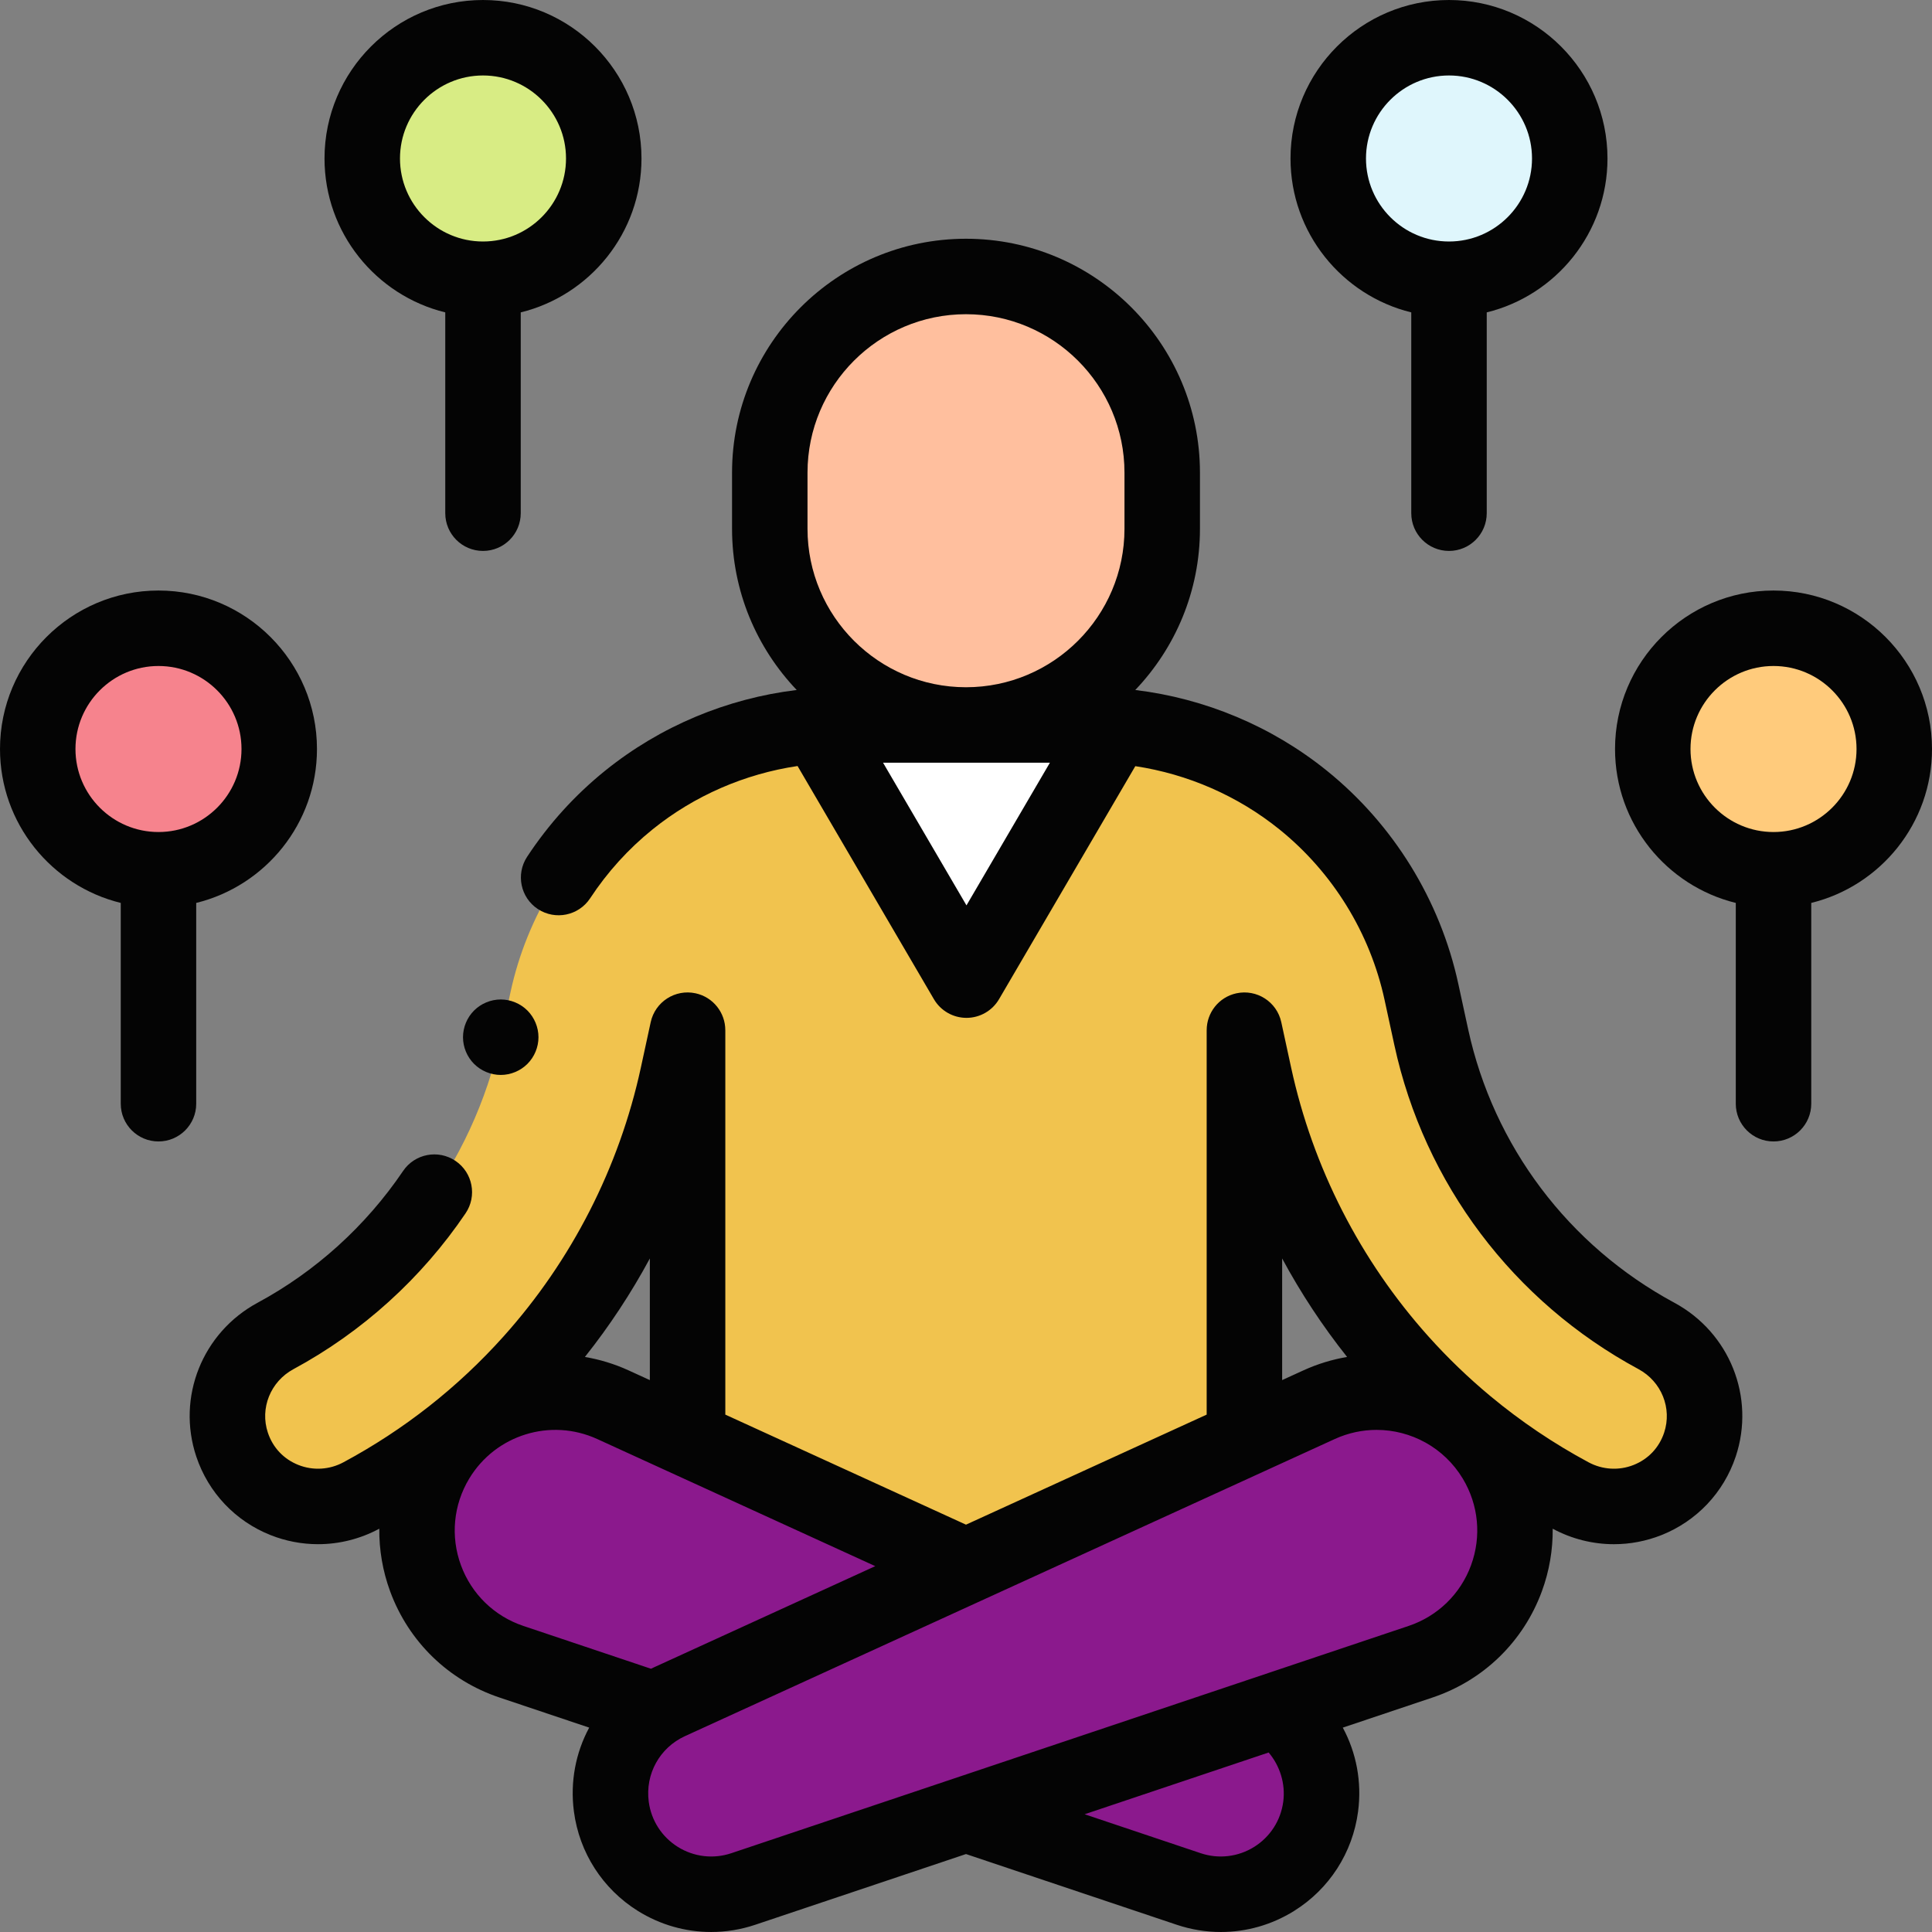 <?xml version="1.0"?>
<svg xmlns="http://www.w3.org/2000/svg" xmlns:xlink="http://www.w3.org/1999/xlink" xmlns:svgjs="http://svgjs.com/svgjs" version="1.1" width="512" height="512" x="0" y="0" viewBox="0 0 512 512" style="enable-background:new 0 0 512 512" xml:space="preserve" class=""><rect x="0" y="0" width="512" height="512" fill="#808080" stroke="none"/><g><g xmlns="http://www.w3.org/2000/svg" id="XMLID_1140_"><g id="XMLID_1208_"><g id="XMLID_1227_"><path id="XMLID_1611_" d="m162.688 372.264 172.184 78.729c10.667 4.877 16.903 16.143 15.373 27.772-2.192 16.661-19.043 27.181-34.974 21.835l-179.494-60.229c-22.231-7.46-31.843-33.583-19.749-53.672 9.619-15.978 29.699-22.189 46.66-14.435z" fill="#8b198d" data-original="#8690a6" style="" class=""/><path id="XMLID_1547_" d="m438.967 354.034c-30.129-16.253-52.3-45.186-59.666-79.161l-2.609-12.034c-4.326-19.958-15.464-38.011-31.361-50.832-15.897-12.82-35.899-19.88-56.322-19.88h-66.017c-20.423 0-40.425 7.061-56.322 19.88-15.897 12.82-27.035 30.873-31.361 50.832l-2.609 12.034c-7.365 33.975-29.536 62.908-59.666 79.161-10.33 5.572-15.246 17.683-11.526 28.815 4.735 14.17 21.089 20.555 34.248 13.481 16.932-9.101 32.248-21.108 45.144-35.493 19.223-21.442 32.609-47.651 38.71-75.795l2.609-12.035v108.303l73.781 33.736 73.782-33.736v-108.301l2.609 12.035c6.101 28.144 19.487 54.353 38.71 75.795 12.897 14.385 28.213 26.392 45.144 35.493 13.159 7.073 29.513.688 34.248-13.481 3.72-11.133-1.197-23.245-11.526-28.817z" fill="#f1c34e" data-original="#91def5" style="" class=""/><path id="XMLID_1492_" d="m256 73.27c-28.719 0-52 23.281-52 52v14.857c0 28.719 23.281 52 52 52 28.719 0 52-23.281 52-52v-14.857c0-28.719-23.281-52-52-52z" fill="#ffbf9e" data-original="#ffbf9e" style="" class=""/><path id="XMLID_1229_" d="m396.225 386.699c12.095 20.09 2.483 46.213-19.749 53.672l-179.493 60.229c-15.931 5.346-32.782-5.175-34.974-21.835-1.53-11.629 4.706-22.894 15.373-27.772l172.184-78.729c16.961-7.754 37.04-1.543 46.659 14.435z" fill="#8b198d" data-original="#8690a6" style="" class=""/><path id="XMLID_1649_" d="m295.667 192.127-39.54 67.619-39.54-67.619z" fill="#ffffff" data-original="#ffffff" style="" class=""/></g><circle id="XMLID_1225_" cx="42" cy="198.496" fill="#f6838d" r="32" data-original="#f6838d" style="" class=""/><circle id="XMLID_1220_" cx="128" cy="42.001" fill="#d8ec84" r="32" data-original="#d8ec84" style="" class=""/><circle id="XMLID_1210_" cx="470" cy="198.496" fill="#ffcb7c" r="32" data-original="#ffcb7c" style="" class=""/><circle id="XMLID_1136_" cx="384" cy="42.001" fill="#dff6fc" r="32" data-original="#dff6fc" style="" class=""/></g><g id="XMLID_839_"><path id="XMLID_128_" d="m443.714 345.234c-28.015-15.113-47.931-41.53-54.64-72.479l-2.609-12.033c-4.808-22.184-17.188-42.248-34.857-56.498-14.576-11.755-32.26-19.138-50.747-21.368 10.607-11.131 17.139-26.177 17.139-42.729v-14.857c0-34.187-27.813-62-62-62s-62 27.813-62 62v14.857c0 16.552 6.532 31.597 17.138 42.728-18.487 2.23-36.17 9.614-50.747 21.368-8.034 6.479-15 14.163-20.705 22.841-3.034 4.615-1.752 10.815 2.863 13.849 4.614 3.033 10.814 1.752 13.849-2.863 4.563-6.941 10.131-13.085 16.547-18.259 11.086-8.94 24.422-14.71 38.417-16.787l36.131 61.789c1.793 3.067 5.08 4.952 8.632 4.952s6.839-1.885 8.632-4.952l36.11-61.753c13.911 2.106 27.16 7.862 38.185 16.752 14.125 11.392 24.021 27.432 27.866 45.167l2.609 12.034c7.948 36.665 31.527 67.953 64.691 85.843 6.096 3.289 8.952 10.373 6.79 16.845-1.327 3.971-4.2 7.007-8.089 8.55-3.885 1.54-8.237 1.282-11.94-.708-9.262-4.978-17.931-10.829-25.941-17.482-.011-.01-.023-.019-.035-.029-5.849-4.861-11.347-10.148-16.457-15.848-18.068-20.154-30.648-44.788-36.383-71.238l-2.609-12.035c-1.169-5.398-6.493-8.82-11.892-7.655-4.687 1.017-7.883 5.165-7.879 9.773h-.003v.07.057 101.751l-63.783 29.164-63.781-29.163v-101.753c0-.019 0-.038 0-.057v-.07h-.003c.004-4.608-3.192-8.757-7.879-9.773-5.399-1.169-10.722 2.258-11.892 7.655l-2.609 12.035c-5.734 26.45-18.315 51.084-36.383 71.237-12.116 13.515-26.393 24.738-42.433 33.359-3.702 1.992-8.053 2.249-11.939.708-3.89-1.543-6.762-4.579-8.089-8.55-2.162-6.472.693-13.556 6.79-16.845 18.197-9.816 33.967-24.098 45.605-41.301 3.095-4.574 1.895-10.792-2.679-13.886-4.576-3.096-10.792-1.895-13.886 2.679-9.839 14.544-23.164 26.614-38.535 34.906-14.675 7.916-21.515 25.068-16.263 40.784 3.181 9.521 10.356 17.104 19.685 20.803 4.059 1.61 8.325 2.408 12.581 2.408 5.581 0 11.145-1.373 16.2-4.09.01-.005.02-.011.03-.017-.054 5.58.884 11.197 2.873 16.602 4.912 13.351 15.464 23.603 28.95 28.128l23.802 7.987c-3.564 6.611-5.089 14.33-4.05 22.231 1.436 10.914 7.615 20.518 16.953 26.348 5.914 3.692 12.63 5.581 19.412 5.581 3.927 0 7.877-.634 11.705-1.918l55.838-18.734 55.836 18.735c3.828 1.284 7.777 1.918 11.704 1.918 6.782 0 13.499-1.89 19.412-5.581 9.338-5.83 15.518-15.434 16.954-26.349 1.034-7.858-.461-15.583-4.052-22.229l23.804-7.987c13.486-4.525 24.038-14.777 28.95-28.128 1.989-5.405 2.926-11.021 2.873-16.602.01.005.02.011.03.017 5.055 2.717 10.619 4.09 16.201 4.09 4.256 0 8.522-.799 12.581-2.408 9.329-3.699 16.504-11.281 19.685-20.803 5.251-15.716-1.588-32.868-16.264-40.784zm-187.587-105.299-22.108-37.808h44.216zm41.873-99.808c0 23.152-18.831 41.989-41.981 42h-.039c-23.15-.01-41.981-18.847-41.981-42v-14.857c0-23.159 18.841-42 42-42s42 18.841 42 42v14.857zm41.782 193.38c4.948 9.174 10.701 17.913 17.211 26.097-3.92.669-7.813 1.84-11.586 3.565l-5.625 2.572zm-167.564 0v32.235l-5.626-2.573c-3.772-1.725-7.665-2.896-11.586-3.564 6.51-8.184 12.264-16.924 17.212-26.098zm-33.514 97.384c-7.706-2.586-13.736-8.444-16.543-16.073s-2.012-15.998 2.181-22.961c7-11.63 21.588-16.143 33.934-10.498l73.675 33.687-58.727 26.852c-.238.109-.469.226-.704.339zm201.373 46.569c-.654 4.968-3.466 9.339-7.716 11.992s-9.413 3.26-14.162 1.667l-30.763-10.323 48.769-16.364c3.014 3.554 4.493 8.306 3.872 13.028zm49.761-62.642c-2.807 7.629-8.837 13.487-16.543 16.073l-179.493 60.229c-4.751 1.595-9.913.985-14.163-1.667-4.25-2.654-7.063-7.024-7.716-11.992-.963-7.32 2.902-14.303 9.617-17.373l172.184-78.729c3.586-1.64 7.36-2.422 11.084-2.422 9.094 0 17.883 4.669 22.849 12.919 4.193 6.965 4.988 15.334 2.181 22.962z" fill="#040404" data-original="#000000" style="" class=""/><path id="XMLID_911_" d="m52 239.283c18.345-4.499 32-21.075 32-40.787 0-23.159-18.841-42-42-42s-42 18.841-42 42c0 19.713 13.655 36.288 32 40.787v53.213c0 5.522 4.477 10 10 10s10-4.478 10-10zm-32-40.787c0-12.131 9.869-22 22-22s22 9.869 22 22-9.869 22-22 22-22-9.87-22-22z" fill="#040404" data-original="#000000" style="" class=""/><path id="XMLID_918_" d="m118 82.789v53.213c0 5.523 4.477 10 10 10s10-4.477 10-10v-53.213c18.345-4.499 32-21.075 32-40.787 0-23.159-18.841-42-42-42s-42 18.841-42 42c0 19.712 13.655 36.288 32 40.787zm10-62.788c12.131 0 22 9.869 22 22s-9.869 22-22 22-22-9.869-22-22 9.869-22 22-22z" fill="#040404" data-original="#000000" style="" class=""/><path id="XMLID_927_" d="m512 198.496c0-23.159-18.841-42-42-42s-42 18.841-42 42c0 19.713 13.655 36.288 32 40.787v53.213c0 5.522 4.477 10 10 10s10-4.478 10-10v-53.213c18.345-4.499 32-21.075 32-40.787zm-42 22c-12.131 0-22-9.869-22-22s9.869-22 22-22 22 9.869 22 22-9.869 22-22 22z" fill="#040404" data-original="#000000" style="" class=""/><path id="XMLID_932_" d="m374 82.789v53.213c0 5.523 4.477 10 10 10s10-4.477 10-10v-53.213c18.345-4.499 32-21.075 32-40.787 0-23.159-18.841-42-42-42s-42 18.841-42 42c0 19.712 13.655 36.288 32 40.787zm10-62.788c12.131 0 22 9.869 22 22s-9.869 22-22 22-22-9.869-22-22 9.869-22 22-22z" fill="#040404" data-original="#000000" style="" class=""/><path id="XMLID_933_" d="m125.63 267.801c-1.86 1.86-2.93 4.44-2.93 7.07s1.07 5.21 2.93 7.069c1.86 1.86 4.44 2.931 7.07 2.931s5.21-1.07 7.07-2.931c1.86-1.859 2.93-4.43 2.93-7.069 0-2.63-1.07-5.21-2.93-7.07s-4.44-2.93-7.07-2.93c-2.63.001-5.21 1.07-7.07 2.93z" fill="#040404" data-original="#000000" style="" class=""/></g></g></g></svg>
